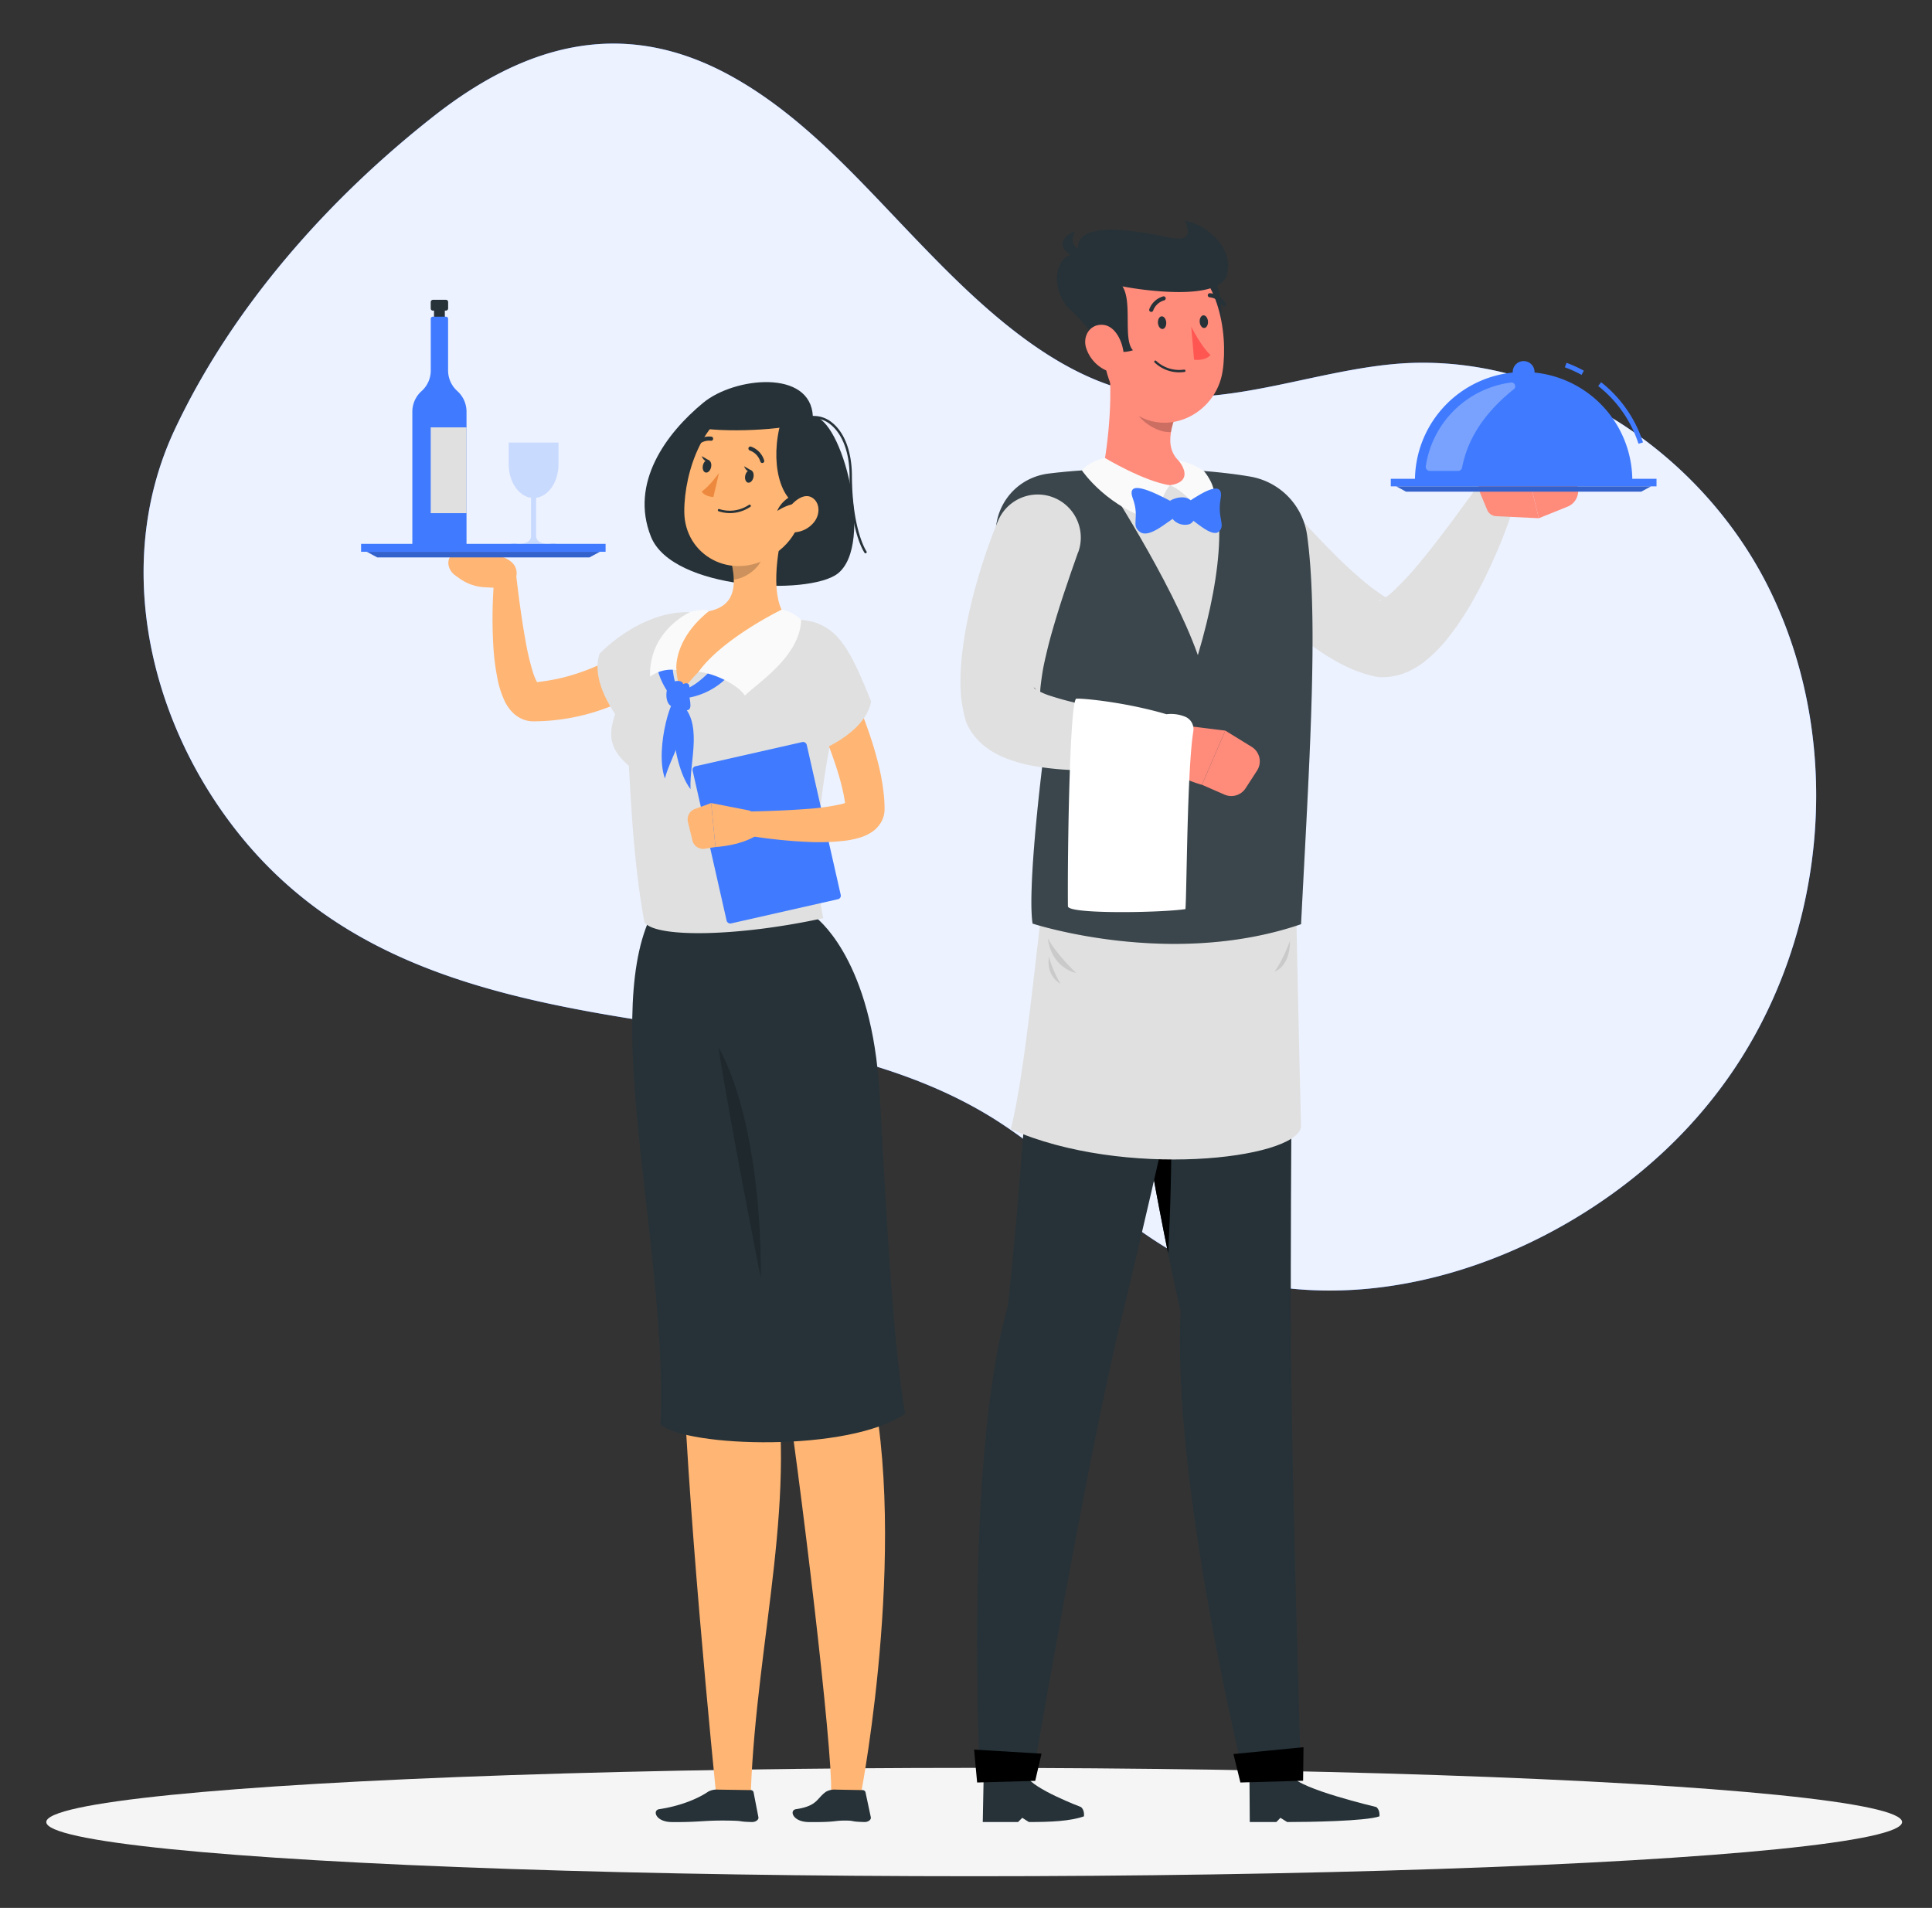 <svg xmlns="http://www.w3.org/2000/svg" viewBox="0 0 803 793"><rect x="0" y="0" width="803" height="793" fill="#333333" stroke="none"/><defs><style>.cls-1,.cls-10{fill:#407bff;}.cls-13,.cls-15,.cls-16,.cls-2{fill:#fff;}.cls-2{opacity:0.9;}.cls-3{fill:#f5f5f5;}.cls-4{fill:#263238;}.cls-5{fill:#ffb573;}.cls-6{fill:#e0e0e0;}.cls-10,.cls-7{opacity:0.2;}.cls-8{fill:#ed893e;}.cls-9{fill:#fafafa;}.cls-11{fill:#ff8b7b;}.cls-12,.cls-13{opacity:0.1;}.cls-14{fill:#ff5652;}.cls-16{opacity:0.3;}</style></defs><title>Artboard 446</title><g id="Layer_7" data-name="Layer 7"><path class="cls-1" d="M715.6,451.69a198.56,198.56,0,0,1-14.74,17.65c-45.2,48.13-120,79.37-186,62.39C475.6,521.62,448,487.14,413.73,465.41c-43.16-27.34-97.89-33.57-147.21-41.3-66.6-10.45-128.65-26-170.69-82C60.88,295.64,47.52,232,72.65,178.49c23.91-50.86,63.78-95.81,107.8-130.34C218.33,18.44,258.91,6.9,303.63,31.48c29.21,16.05,51.8,41.57,74.84,65.64,26.05,27.21,59.36,60.93,98.31,66.83,37.17,5.62,75.6-12.7,112.8-13.17C651,150,709.42,190.84,736.06,246.21,767.71,312,758.41,394,715.6,451.69Z"/><path class="cls-2" d="M715.6,451.69a198.56,198.56,0,0,1-14.74,17.65c-45.2,48.13-120,79.37-186,62.39C475.6,521.62,448,487.14,413.73,465.41c-43.16-27.34-97.89-33.57-147.21-41.3-66.6-10.45-128.65-26-170.69-82C60.88,295.64,47.52,232,72.65,178.49c23.91-50.86,63.78-95.81,107.8-130.34C218.33,18.44,258.91,6.9,303.63,31.48c29.21,16.05,51.8,41.57,74.84,65.64,26.05,27.21,59.36,60.93,98.31,66.83,37.17,5.62,75.6-12.7,112.8-13.17C651,150,709.42,190.84,736.06,246.21,767.71,312,758.41,394,715.6,451.69Z"/><ellipse id="_Path_" data-name="&lt;Path&gt;" class="cls-3" cx="404.9" cy="757.32" rx="385.66" ry="22.52"/><path class="cls-4" d="M292.3,167.39c-15.49,12.77-30.63,33.36-21.75,55.66s65.7,24.58,77.59,15.38c15.51-12,1.8-65.08-10.29-65.39C336.91,153.37,305.25,156.7,292.3,167.39Z"/><path class="cls-5" d="M270.6,382.51s6.23,113.24,13.08,174.57c.71,57.58,13.85,187.67,13.85,187.67h14.53c2.45-64.54,20.42-124.81,8.48-181.74,27.94-111.79,8.78-180.43,8.78-180.43Z"/><path class="cls-5" d="M286.43,382.58s29.94,125.61,38.14,179.13c8.62,56.22,21.47,165.3,20.87,183H358s21.08-110.35,1.57-181.09C375.66,404.61,336,382.58,336,382.58Z"/><path class="cls-5" d="M214.65,237.27c-.94-6.77-13.39-7.35-13.39-7.35l-6-3c-2.5-1.26-5.22-.65-6.42,1.43l-1.9,3.3c-1.33,2.3-.34,5.61,2.21,7.45l1.81,1.3a19.73,19.73,0,0,0,10.5,3.69l5.51.29a10.24,10.24,0,0,0,3.58-.43,6,6,0,0,0,4.1-6.68Z"/><path class="cls-5" d="M280.23,277c-.75.76-1.16,1.14-1.72,1.65L276.95,280c-1,.88-2.11,1.7-3.17,2.51q-3.21,2.39-6.58,4.46A88.93,88.93,0,0,1,253,293.88a87.38,87.38,0,0,1-30.68,5.93h-.91a10.24,10.24,0,0,1-1.43-.12,11.82,11.82,0,0,1-2.73-.74,13,13,0,0,1-3.94-2.58,17.61,17.61,0,0,1-3.61-5.09,38.79,38.79,0,0,1-2.77-8.41A99.7,99.7,0,0,1,205,267.71a197,197,0,0,1,.6-29.27,4.45,4.45,0,0,1,8.86-.11v.11c1.08,9.27,2.3,18.68,3.93,27.69a105.18,105.18,0,0,0,3,12.91,23.47,23.47,0,0,0,2.11,5c.34.57.7.86.55.66a2.46,2.46,0,0,0-1-.65,4.13,4.13,0,0,0-1-.3c-.19,0-.36-.06-.54-.06h-.22l.2,0a86.83,86.83,0,0,0,12.69-2.11,89.14,89.14,0,0,0,12.14-4.05,80.63,80.63,0,0,0,11.31-5.89c1.81-1.11,3.56-2.29,5.24-3.53.83-.62,1.65-1.27,2.44-1.9l1.14-.95.89-.78L268,264a8.94,8.94,0,0,1,12.26,13Z"/><path class="cls-6" d="M290,254.89c-15.74-2.62-32.25,8.07-40.8,16.79-4.4,13.3,9.73,29.44,9.73,29.44s20.15-12.38,27.42-20.83S299.08,256.4,290,254.89Z"/><path class="cls-4" d="M338.75,381.07S361,396.8,365.19,449.2c1.67,20.61,4.67,102.9,11,138.31-22.78,16.27-91,14.05-101.64,4.53,3-71.58-24.35-166.58-4.51-210.25C302.84,377.76,338.75,381.07,338.75,381.07Z"/><path class="cls-7" d="M316.22,531.26c.31-30.1-4.13-71.51-17.6-96.05C303.23,465.84,316.22,531.26,316.22,531.26Z"/><path class="cls-6" d="M259.57,279.15c0,17-13.59,26,1.79,39.12.9,14.73,2,41.08,6.49,65.09,4.67,6.5,38.86,6,74.35-1.74-4.62-20.57-2.93-54.11,9.24-100a19.09,19.09,0,0,0-15.2-23.51c-2.92-.52-6-1-9.2-1.39-12.36-1.52-22.49-2.68-33.44-2.5-3.63.06-7.38.24-11,.47A24.49,24.49,0,0,0,259.57,279.15Z"/><rect class="cls-1" x="294.35" y="312.62" width="48.62" height="66.98" rx="1.48" ry="1.48" transform="translate(-68.58 78.94) rotate(-12.76)"/><path class="cls-1" d="M297.63,276.23s-6.74,8.07-12.31,10l-.64,4A30.18,30.18,0,0,0,303,280.76Z"/><path class="cls-1" d="M279.32,271.35S279,281.86,281.94,287l-2.17,3.42a30.18,30.18,0,0,1-7.5-19.25Z"/><path class="cls-5" d="M325.68,218.91C323,229.5,319.88,249,327,256.75c0,0-26.66,7.28-44,31.15-7.87-25.08,10.61-33.65,10.61-33.65,12.15-2,12.3-10.87,10.64-19.37Z"/><path class="cls-7" d="M316.94,225.43l-12.69,9.44a34.75,34.75,0,0,1,.72,6c4.62-.32,11.17-4.87,11.91-9.63A16.12,16.12,0,0,0,316.94,225.43Z"/><path class="cls-5" d="M338,200.06c-5.1,17.15-6.9,24.53-17.66,31.27-16.18,10.14-35.87-.29-35.93-18.72-.05-16.59,8.3-41.86,26.73-44.52C329.35,165.47,343.15,182.91,338,200.06Z"/><path class="cls-4" d="M324.69,175c-4.84,16.53-.7,33.91,9.17,35.88,13.7-5.11,13-20.33,9.53-27.3S327.47,165.5,324.69,175Z"/><path class="cls-4" d="M332.18,204.71c-7.62,2.54-9.1,7.66-9.1,7.66s5.23-3.71,10.24-3A10.81,10.81,0,0,1,332.18,204.71Z"/><path class="cls-4" d="M313.14,198.45c-.33,1.42-1.35,2.38-2.29,2.14s-1.42-1.58-1.09-3,1.35-2.38,2.29-2.14S313.47,197,313.14,198.45Z"/><path class="cls-4" d="M295.54,194.25c-.33,1.42-1.35,2.38-2.29,2.14s-1.42-1.58-1.09-3,1.35-2.38,2.29-2.14S295.87,192.83,295.54,194.25Z"/><path class="cls-4" d="M294.84,191.43l-3.2-1.85S292.78,192.69,294.84,191.43Z"/><path class="cls-8" d="M298.84,196.56s-3.84,5.49-7.19,7.76c1.48,2.23,4.87,2.24,4.87,2.24Z"/><path class="cls-5" d="M338.14,217.27a11.27,11.27,0,0,1-8.53,4c-4.15-.11-4.87-4.88-2.58-8.81,2.06-3.54,6.69-7.74,10.31-5.73S341,214,338.14,217.27Z"/><path class="cls-4" d="M316.47,192.36a.89.89,0,0,1-.45-.52,7.07,7.07,0,0,0-4.31-4.57.89.89,0,0,1-.62-1.06.84.84,0,0,1,1-.59,8.8,8.8,0,0,1,5.51,5.71.84.84,0,0,1-.54,1.08A.86.86,0,0,1,316.47,192.36Z"/><path class="cls-4" d="M289.1,185.78a.87.87,0,0,1-.6-.23.86.86,0,0,1-.08-1.22,8.37,8.37,0,0,1,7.25-2.85.88.88,0,0,1,.73,1,.84.84,0,0,1-1,.7,6.67,6.67,0,0,0-5.71,2.32A.84.84,0,0,1,289.1,185.78Z"/><path class="cls-4" d="M312.45,195.64l-3.2-1.85S310.39,196.89,312.45,195.64Z"/><path class="cls-5" d="M311.32,336.86l-15.74-3.08,1.79,18.28s11.86-.52,18.75-6l.64-2.4C315.93,339.75,315,338.31,311.32,336.86Z"/><path class="cls-5" d="M285.93,341.59l1.86,7.73a4.56,4.56,0,0,0,5.14,3.44l4.44-.7-1.79-18.28-6.77,2.47A4.56,4.56,0,0,0,285.93,341.59Z"/><path class="cls-5" d="M347,271.47a238.51,238.51,0,0,1,12.62,28.64c1.8,4.92,3.48,9.92,4.84,15.11a93.66,93.66,0,0,1,3,16.31c.12,1.44.18,2.93.19,4.45v.53l-.05.86a10.05,10.05,0,0,1-.31,1.73,10.89,10.89,0,0,1-1.35,3.09,12.61,12.61,0,0,1-3.54,3.61,19,19,0,0,1-5.65,2.52,37.63,37.63,0,0,1-4.63,1,91.46,91.46,0,0,1-16.36.61,210.2,210.2,0,0,1-30.8-3.69,4.45,4.45,0,0,1,.75-8.83h.1c9.93-.19,20-.44,29.69-1.19a95,95,0,0,0,13.79-1.9,21.27,21.27,0,0,0,2.72-.83,3.12,3.12,0,0,0,1.19-.64,2.5,2.5,0,0,0-.91.93,5.09,5.09,0,0,0-.61,1.36,6.58,6.58,0,0,0-.16.8,3.31,3.31,0,0,0,0,.39v.06c-.08-1-.18-2-.34-3.1-1.31-8.6-4.59-17.88-8.09-26.87s-7.74-18.09-11.94-26.7l-.09-.18a8.95,8.95,0,0,1,16-8.06Z"/><path class="cls-6" d="M337.35,258.77c11.4,2.11,16.48,12.34,24.73,32.78-2.6,13.76-22.79,21-22.79,21s-11.61-20.6-13.87-31.51S325.78,256.63,337.35,258.77Z"/><path class="cls-4" d="M313.19,744.85a1.25,1.25,0,0,0-1.31-.81l-13.5-.2a7.37,7.37,0,0,0-4.07.87c-4,2.75-11.24,5.9-20.33,7.26-2.87.43-1.57,5.27,5.18,5.35,11.17.12,13.19-.72,22.72-.62,8.15.09,4.26.46,10.73.61,1.55,0,2.82-1,2.61-2Z"/><path class="cls-4" d="M359.71,744.85a1.28,1.28,0,0,0-1.33-.81l-11-.2a7.27,7.27,0,0,0-4.05.87c-3.94,2.75-3.43,5.9-12.49,7.26-2.86.43-1.46,5.27,5.3,5.35,11.17.12,10.49-.62,15-.62s1.76.46,8.23.61c1.55,0,2.8-1,2.57-2Z"/><path class="cls-9" d="M290.29,279.29c5.65.25,16,4.87,19.33,9.83,4.7-4.88,23-16.2,23.36-31.53a15.9,15.9,0,0,0-8.13-4.18S300.39,265.25,290.29,279.29Z"/><path class="cls-9" d="M281.13,278.5s-1.52-12.39,13.47-24.43c-1.5-1.24-7.42.17-7.42.17s-17.54,7.54-17,27A15,15,0,0,1,281.13,278.5Z"/><path class="cls-1" d="M278.92,283.74c-2.17,1-3,8.07,0,9.73s2.73-5.09,4.48-7.41S282.72,282,278.92,283.74Z"/><path class="cls-1" d="M281.51,286.5c-1.55,2,.45,8.75,3.81,8.72s.45-5.93,1.12-8.9S284.23,283,281.51,286.5Z"/><path class="cls-1" d="M282,291.52c-3.72-5.74-4,24.55,5,36.48C286.47,316.24,292.77,299.57,282,291.52Z"/><path class="cls-1" d="M281.7,291.26c-1.65-5.85-9.88,19.78-5.34,32.29C278.95,313.42,288.69,300.92,281.7,291.26Z"/><path class="cls-4" d="M309.41,212a16,16,0,0,0,2.48-1.36.46.46,0,0,0,.1-.67.54.54,0,0,0-.72-.13,14.25,14.25,0,0,1-12.22,1.78.48.48,0,1,0-.35.89A15,15,0,0,0,309.41,212Z"/><rect class="cls-1" x="150.08" y="226.05" width="101.62" height="3.3"/><polygon class="cls-1" points="249.28 229.36 152.51 229.36 156.77 231.66 245.02 231.66 249.28 229.36"/><polygon class="cls-7" points="249.28 229.36 152.51 229.36 156.77 231.66 245.02 231.66 249.28 229.36"/><path class="cls-4" d="M182.64,137.61h0a2.26,2.26,0,0,1-2.25-2.25v-7.55a2.26,2.26,0,0,1,2.25-2.25h0a2.26,2.26,0,0,1,2.25,2.25v7.55A2.26,2.26,0,0,1,182.64,137.61Z"/><rect class="cls-4" x="180.39" y="123.24" width="4.5" height="7.24" rx="0.88" ry="0.88" transform="translate(309.5 -55.78) rotate(90)"/><path class="cls-1" d="M186.24,154v-21.5a.88.88,0,0,0-.88-.88h-5.44a.88.88,0,0,0-.88.88V154a11.49,11.49,0,0,1-3.83,8.57h0a11.49,11.49,0,0,0-3.83,8.57v55.16H193.9V171.1a11.49,11.49,0,0,0-3.83-8.57h0A11.49,11.49,0,0,1,186.24,154Z"/><rect class="cls-6" x="179.02" y="177.63" width="14.89" height="35.66"/><path class="cls-1" d="M215,226.05h-2.69A19.65,19.65,0,0,0,215,226.05Z"/><path class="cls-1" d="M231.23,226.05h-2.69A19.66,19.66,0,0,0,231.23,226.05Z"/><path class="cls-10" d="M211.43,183.95V193c0,7.21,4.09,13.18,9.29,13.91v15.84c0,2.46-2.39,3.14-4.24,3.3h10.6c-1.85-.16-4.24-.85-4.24-3.3V206.91c5.2-.72,9.29-6.7,9.29-13.91v-9.06Z"/><path class="cls-4" d="M334.67,175.49c-7.9,3.37-34.61,4.41-45.06,2.15C300.42,162.36,324.69,157.89,334.67,175.49Z"/><path class="cls-4" d="M359.76,230a.49.49,0,0,1-.41-.21c-.25-.36-6.13-9-6.25-32.1,0-9.63-3-17.4-8-21.32a10.75,10.75,0,0,0-9.43-2.15.5.5,0,1,1-.24-1,11.85,11.85,0,0,1,10.28,2.33c5.27,4.11,8.32,12.16,8.37,22.1.11,22.75,6,31.45,6.07,31.54a.5.5,0,0,1-.41.78Z"/><path class="cls-4" d="M502.89,112.88c5.54,7.6,5.53,19.45,3.63,25.91-9.92-4.53-8.39-17.49-8.39-17.49Z"/><path class="cls-6" d="M532.61,206.92l5.73,6.31,5.93,6.41c4,4.25,8,8.38,12,12.35,2,2,4.06,3.91,6.11,5.73s4.06,3.63,6.07,5.23,4,3,5.84,4.28a33.78,33.78,0,0,0,4.38,2.48l-3.06-.48a4,4,0,0,0-2.57.56c0,.11.48,0,1.14-.39a27.87,27.87,0,0,0,5.11-3.9,125.21,125.21,0,0,0,11.41-12.39c3.8-4.56,7.49-9.4,11.18-14.32s7.35-10,11-14.89l.17-.24a9,9,0,0,1,15.75,8,196.79,196.79,0,0,1-7,18.52c-2.61,6-5.5,12-8.76,17.93a122.49,122.49,0,0,1-11.69,17.65,60.32,60.32,0,0,1-8.84,8.9,33.57,33.57,0,0,1-7,4.37,25.83,25.83,0,0,1-11.78,2.43,12,12,0,0,1-2.24-.28l-.82-.19a55.78,55.78,0,0,1-12.56-4.66,90.94,90.94,0,0,1-9.64-5.72,151.62,151.62,0,0,1-16.19-12.56c-5-4.34-9.67-8.9-14.19-13.55-2.23-2.35-4.46-4.68-6.6-7.12s-4.17-4.79-6.41-7.56a17.9,17.9,0,0,1,27.14-23.32Z"/><path class="cls-11" d="M621.85,214.55l17.72.84-5.74-23.83s-16.49,1.21-19.14,9.7a4.19,4.19,0,0,0,.17,2.85l3.26,7.82A4.26,4.26,0,0,0,621.85,214.55Z"/><path class="cls-11" d="M655.38,201.23l-3.42-8a7.08,7.08,0,0,0-8.2-4.1l-9.94,2.44,5.74,23.83,11.95-4.81A7.08,7.08,0,0,0,655.38,201.23Z"/><path class="cls-4" d="M490.71,545.08c-18.83-82.77-30.45-182.55-30.45-182.55l77.15-1.24s-1.08,134.49-.9,190.83c.19,58.57,4.25,187.48,4.25,187.48H517.35S487.13,617.5,490.71,545.08Z"/><path d="M484.7,430.9,472.5,449c3.63,22.59,8,47.48,13,71.87C487.6,483.38,487.23,439.85,484.7,430.9Z"/><path class="cls-4" d="M572,751.07s-32.24-7.6-34.68-12.7h-18l.12,18.94h11.05l1.7-1.75,2.8,1.75c9,0,32.74-.35,38.36-2.37C573.6,752.08,572,751.07,572,751.07Z"/><path class="cls-4" d="M418.94,542.75c8.95-83.23,8.66-138.84,19.54-179.87l70.25-1.06s-29.25,132-42.84,187C452.25,604,429,739.6,429,739.6H407.36S400.54,607.14,418.94,542.75Z"/><path class="cls-6" d="M432.91,379.1c-1.55,10-7.07,68.77-12.82,90.21,46.85,20.77,118.46,12.6,120.67-.88-.67-25-2-89.33-2-89.33Z"/><path class="cls-12" d="M435.51,390c3.65,6.8,11.77,14.42,11.77,14.42S437.16,402.62,435.51,390Z"/><path class="cls-12" d="M529.67,403.88C533,399.7,536.17,391,536.17,391S536.62,401.17,529.67,403.88Z"/><path class="cls-12" d="M436,397.52c1,5,4.75,11.37,4.75,11.37S434.63,405.83,436,397.52Z"/><path class="cls-4" d="M449.26,751.07s-20.11-7.6-22.42-12.7h-18l-.37,18.94h14.66l1.75-1.75,2.76,1.75c9,0,17.21-.35,22.89-2.37C450.81,752.08,449.26,751.07,449.26,751.07Z"/><path class="cls-4" d="M435.9,196.83c24.81-3.08,60.27-2.8,84,1.31a28.79,28.79,0,0,1,23.35,24.21c5,35.89.7,98.63-2.49,161.78-54.29,18.57-111.58-.25-111.58-.25-2-12.75,2.47-54.49,5.46-76.78-4.48-23-14-49.36-20.26-79.92C411.36,212.35,421.12,198.66,435.9,196.83Z"/><path class="cls-13" d="M435.9,196.83c24.81-3.08,60.27-2.8,84,1.31a28.79,28.79,0,0,1,23.35,24.21c5,35.89.7,98.63-2.49,161.78-54.29,18.57-111.58-.25-111.58-.25-2-12.75,2.47-54.49,5.46-76.78-4.48-23-14-49.36-20.26-79.92C411.36,212.35,421.12,198.66,435.9,196.83Z"/><path class="cls-11" d="M460.45,149.42l28.25,23.17c-3.66,9.72-4.81,19.84,11.14,23.74,4,5.27-1.92,14.51-9.08,18.12-16.75-3.83-26.4-8.32-32.89-17.25C459.92,190.2,463.19,163.8,460.45,149.42Z"/><path class="cls-7" d="M472.23,159.09l16.46,13.49a36.1,36.1,0,0,0-2,7c-6.38.46-15.25-6-15.66-11.82A24.15,24.15,0,0,1,472.23,159.09Z"/><path class="cls-11" d="M456.4,133.62c2.58,17.72,3.18,28.23,12.95,36.55,14.69,12.51,36,2.32,38.8-15.86,2.5-16.37-2.13-42.6-20.18-48.08C470.19,100.82,453.82,115.9,456.4,133.62Z"/><path class="cls-4" d="M456.24,141.81a14,14,0,0,0,14.66,3.76c-4.25-4.32-.12-20.12-4.38-26.54,8.25,1.62,40.3,6.28,43.37-4.84,3.32-12-10-21.46-17.38-22.36,2.18,5,2,8.58-6.17,7s-41.74-9.36-38.05,6.4c-10.83,0-11.56,15.76-3.65,23.29A81.11,81.11,0,0,1,456.24,141.81Z"/><path class="cls-4" d="M450.27,104.37c-6.48-1.61-4.45-7.57-3-8.19-6.08,1.46-8.27,7.43-1,10.19S450.27,104.37,450.27,104.37Z"/><path class="cls-11" d="M451.4,144.52A15.41,15.41,0,0,0,459,153.6c4.86,2.48,8.41-1.6,8-6.75-.37-4.63-3.35-11.49-8.68-11.84S449.95,139.7,451.4,144.52Z"/><path class="cls-4" d="M481.28,134.27c.12,1.45,1,2.56,1.94,2.47s1.62-1.33,1.5-2.79-1-2.56-1.94-2.47S481.16,132.82,481.28,134.27Z"/><path class="cls-4" d="M498.63,133.85c.12,1.45,1,2.56,1.94,2.47s1.62-1.33,1.5-2.79-1-2.56-1.94-2.47S498.51,132.4,498.63,133.85Z"/><path class="cls-14" d="M495.12,135.8s4,8.07,8,11.77c-2.37,2.63-6.83,1.94-6.83,1.94Z"/><path class="cls-4" d="M478.6,129.64a.85.85,0,0,1-.9-1.16,8.58,8.58,0,0,1,5.79-5.29.85.85,0,0,1,1,.67.87.87,0,0,1-.67,1h0a6.85,6.85,0,0,0-4.54,4.24A.86.86,0,0,1,478.6,129.64Z"/><path class="cls-4" d="M508.68,127.35a.85.85,0,0,1-.7-.41,6.72,6.72,0,0,0-5.17-3.36.85.85,0,0,1-.82-.88.86.86,0,0,1,.88-.83,8.42,8.42,0,0,1,6.57,4.17.86.86,0,0,1-.77,1.3Z"/><path class="cls-6" d="M457.87,197.2s29,44,40,75.11c10.86-36.47,12.11-65.73,2-76C496.59,200.44,483.46,206,457.87,197.2Z"/><path class="cls-6" d="M448,229.79l-2.81,8-2.8,8.27c-1.84,5.51-3.54,11-5.11,16.48-.78,2.72-1.49,5.43-2.12,8.1s-1.26,5.3-1.7,7.83-.76,5-1,7.17a33.6,33.6,0,0,0-.09,5l-1-2.92c-.82-1.57-1.68-2-1.72-2s.26.4.89.82a28,28,0,0,0,5.86,2.63,125.06,125.06,0,0,0,16.33,4.12c5.82,1.16,11.84,2.1,17.92,3S483,298,489,298.9l.29,0a9,9,0,0,1,.45,17.68,197.46,197.46,0,0,1-19.6,2.71c-6.56.59-13.17.89-19.94.86a122.39,122.39,0,0,1-21.09-1.86,60.23,60.23,0,0,1-12-3.52,33.58,33.58,0,0,1-7.19-4.09,25.84,25.84,0,0,1-7.76-9.19,12,12,0,0,1-.82-2.1l-.22-.81a55.76,55.76,0,0,1-1.9-13.27,90.91,90.91,0,0,1,.43-11.2,151.45,151.45,0,0,1,3.31-20.22c1.42-6.48,3.22-12.74,5.14-18.93,1-3.08,2-6.16,3.11-9.19s2.22-6,3.59-9.24a17.9,17.9,0,0,1,33.44,12.73Z"/><path class="cls-11" d="M491.68,301.49l17.6,2.19-9.72,22.5s-16-4-17.2-12.82a4.19,4.19,0,0,1,.65-2.77l4.54-7.15A4.26,4.26,0,0,1,491.68,301.49Z"/><path class="cls-11" d="M522.45,320.32l-4.74,7.31a7.08,7.08,0,0,1-8.78,2.64l-9.38-4.1,9.72-22.5,11,6.77A7.08,7.08,0,0,1,522.45,320.32Z"/><path class="cls-9" d="M459.28,190.36c-6.71,1.38-9.6,5.17-9.6,5.17s10.93,16.22,31.76,21.29c-.9-3,1.84-12,4.86-15.11C475.24,200,459.28,190.36,459.28,190.36Z"/><path class="cls-9" d="M489.84,191.44a27.31,27.31,0,0,1,10.52,4.33s11.14,12.43-2,19.44c.9-3-6-11.14-12.11-13.51C497.35,200,489.84,191.44,489.84,191.44Z"/><path class="cls-1" d="M487.49,208.77c-8.8-4.71-19.68-9.82-16.65-1.56s-1,11.1,3,13.93,11.86-4.89,14.57-6S487.49,208.77,487.49,208.77Z"/><path class="cls-1" d="M493.71,208.71c6.71-4.51,15.1-9.4,13.62-1.35s2.2,10.87-.72,13.59-10.45-4.9-12.83-6S493.71,208.71,493.71,208.71Z"/><path class="cls-1" d="M486.3,208.13c2-1.2,6.84-2.7,9.24.54s1.63,8.68-1.69,9.33a6.69,6.69,0,0,1-6.47-2.29S490.14,211.31,486.3,208.13Z"/><polygon points="430.27 740.2 406.13 740.88 404.86 727.2 432.89 728.89 430.27 740.2"/><polygon points="541.61 740.15 515.55 740.88 512.66 729.05 541.78 726.21 541.61 740.15"/><path class="cls-15" d="M484.81,296.86c-17.31-5.07-34.74-6.64-37.43-6.47s-3.73,61.3-3.52,86.29c0,3.38,38.91,2.7,48.85,1.18.56-7,.68-57.95,3.27-73.88a5.61,5.61,0,0,0-3.38-6.08A15.73,15.73,0,0,0,484.81,296.86Z"/><rect class="cls-1" x="578.06" y="199.01" width="110.44" height="3.14"/><polygon class="cls-1" points="686.18 202.16 580.36 202.16 584.41 204.35 682.13 204.35 686.18 202.16"/><polygon class="cls-7" points="686.18 202.16 580.36 202.16 584.41 204.35 682.13 204.35 686.18 202.16"/><circle class="cls-1" cx="633.27" cy="154.62" r="4.55"/><path class="cls-1" d="M681,184.44a50.12,50.12,0,0,0-16.75-24l1.23-1.56a52.09,52.09,0,0,1,17.41,25Z"/><path class="cls-1" d="M657.35,155.82a50,50,0,0,0-6.94-3.15l.68-1.87a52.21,52.21,0,0,1,7.21,3.28Z"/><path class="cls-1" d="M633.27,154.62a45.17,45.17,0,0,0-45.17,45.17h90.34A45.17,45.17,0,0,0,633.27,154.62Z"/><path class="cls-16" d="M594.31,195.74H606a1.72,1.72,0,0,0,1.69-1.42c2.36-12.37,9.74-23.15,21.47-32.54A1.56,1.56,0,0,0,628,159a41.21,41.21,0,0,0-35.39,34.78A1.73,1.73,0,0,0,594.31,195.74Z"/><path class="cls-4" d="M489.56,154.74a15.69,15.69,0,0,0,2.78-.15.45.45,0,0,0,.37-.55.53.53,0,0,0-.58-.42A14,14,0,0,1,480.55,150a.47.47,0,1,0-.69.64A14.75,14.75,0,0,0,489.56,154.74Z"/></g></svg>